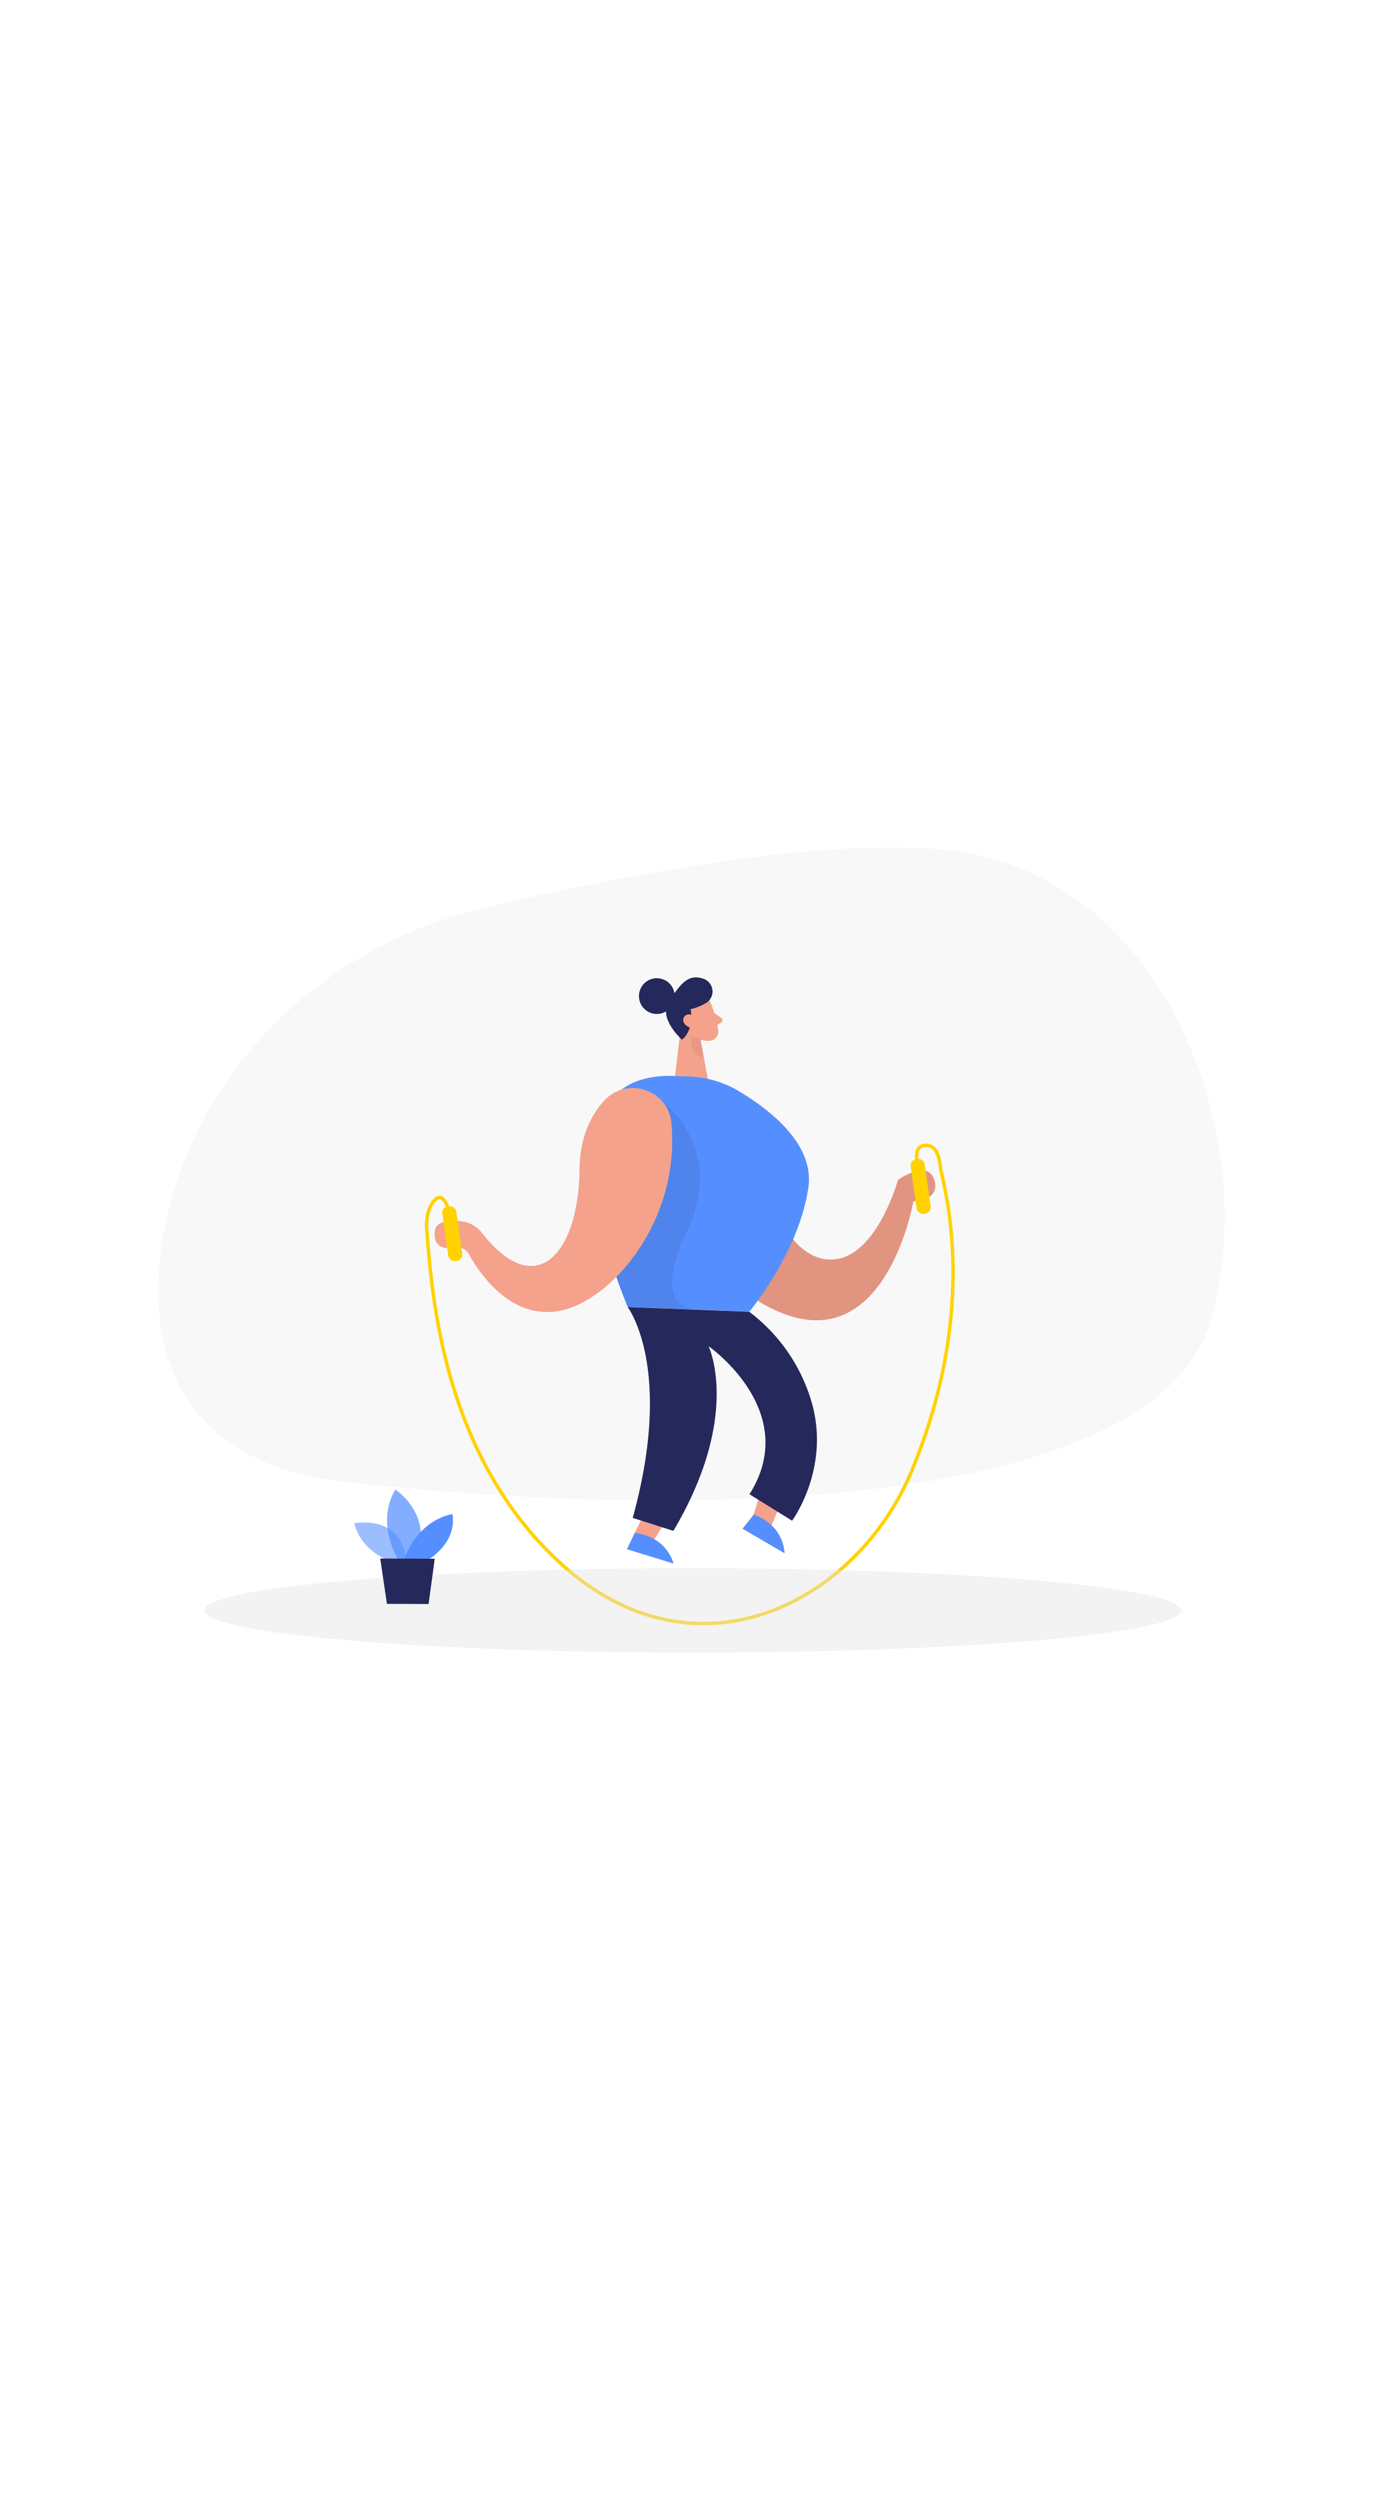 <svg id="Layer_1" data-name="Layer 1" xmlns="http://www.w3.org/2000/svg" viewBox="0 0 400 300" data-imageid="fitness-two-color-2f03d" imageName="Fitness" class="illustrations_image" style="width: 166px;"><path d="M139.56,51.22c-45,10.7-80.56,44.51-91,88-7.76,32.36-2,71.94,51.25,77.84,114.3,12.67,236.05,5.08,250.65-47.37S336.69,39.72,272.16,34.15C235.41,31,180.25,41.54,139.56,51.22Z" fill="#e6e6e6" opacity="0.3"/><polygon points="188.22 222.39 183.57 231.8 188.17 235.43 193.6 226.62 188.22 222.39" fill="#f4a28c"/><path d="M183.57,231.8l-2.24,4.72,13.48,4.15S193.07,232.94,183.57,231.8Z" fill="#558fff" class="target-color"/><polygon points="220.49 218.33 217.39 228.37 222.51 231.21 226.47 221.66 220.49 218.33" fill="#f4a28c"/><path d="M193.19,107.73c7.07-8.71,21.12-7.09,25.71,3.13a29,29,0,0,1,2.32,10.77c1,22.17,12.41,34.26,22.91,30.44s15.59-22.35,15.59-22.35,8.59-6.13,10.5,0-6.05,6.16-6.05,6.16-10.2,60-54.72,21.6C181.3,133.22,186,116.64,193.19,107.73Z" fill="#f4a28c"/><path d="M193.19,107.73c7.07-8.71,21.12-7.09,25.71,3.13a29,29,0,0,1,2.32,10.77c1,22.17,12.41,34.26,22.91,30.44s15.59-22.35,15.59-22.35,8.59-6.13,10.5,0-6.05,6.16-6.05,6.16-10.2,60-54.72,21.6C181.3,133.22,186,116.64,193.19,107.73Z" opacity="0.08"/><path d="M205.48,78.37a32.31,32.31,0,0,1,2.25,8.34,2.61,2.61,0,0,1-2.46,2.77,5.75,5.75,0,0,1-5.62-2.75l-2.88-3.84a4.68,4.68,0,0,1,.43-5.38C199.34,74.6,204.4,75.39,205.48,78.37Z" fill="#f4a28c"/><polygon points="197.24 82.75 195.23 99.67 204.77 100.79 202.38 87.93 197.24 82.75" fill="#f4a28c"/><path d="M206.6,81.45l2,1.47a.82.82,0,0,1-.09,1.4l-1.78,1Z" fill="#f4a28c"/><path d="M202.59,89A6.09,6.09,0,0,1,200,88s-1.08,6,3.56,6.32Z" fill="#ce8172" opacity="0.31"/><path d="M201,83.71s-.65-1.9-2-1.29-.46,3.35,1.57,3Z" fill="#f4a28c"/><path d="M204.37,78.47a15,15,0,0,1-4.62,1.88s1.2,5.75-2.49,8.83c0,0-7.28-6.34-3.62-11.45,3.07-4.28,5.2-7.83,9.87-6.14A3.89,3.89,0,0,1,204.37,78.47Z" fill="#24285b"/><circle cx="189.97" cy="76.58" r="5.17" fill="#24285b"/><path d="M201,83.13s-1.09-2-2.66-1-.52,3.53,2,3.63Z" fill="#f4a28c"/><path d="M195.23,99.67l4.24.17a29.94,29.94,0,0,1,14,4.1c8.82,5.2,22.19,15.32,20.33,28-2.73,18.79-17.07,35.87-17.07,35.87l-35.18-1.37S151.91,98.1,195.23,99.67Z" fill="#558fff" class="target-color"/><path d="M191.22,106.67s18.95,13.58,7.56,37.55,2.95,23.05,2.95,23.05l-20.21-.79-3.29-8.69Z" opacity="0.08"/><path d="M181.52,166.48S195,184,183,227.45l11.76,3.76c19.82-33.47,10.17-53.4,10.17-53.4s27,18.77,11.84,42.81l12.32,7.65s11.1-15,5.72-34.06a50.37,50.37,0,0,0-18.12-26.36Z" fill="#24285b"/><path d="M194.18,113.22c-.89-9.53-12.85-13.54-19.35-6.49-3.94,4.27-7.1,10.61-7.22,20-.3,24.39-12.59,38.27-28.17,18.38a8.93,8.93,0,0,0-6.28-3.45c-3.17-.28-7,0-7.38,2.68-.72,5.25,3.33,5.48,6.11,5a3.56,3.56,0,0,1,3.68,1.78c3.05,5.53,11.79,18.62,25.52,16.6C175.94,165.59,196.92,142.29,194.18,113.22Z" fill="#f4a28c"/><path d="M218,226.49l-3.25,4.09,12.17,7.11S227,229.78,218,226.49Z" fill="#558fff" class="target-color"/><path d="M130.82,142.28s-1.42-8.07-4-7.45c-1.28.31-3.85,3.6-3.39,9.38,1.54,19.31,4.8,65.51,38.78,96.46,39,35.51,85.61,11.46,101.52-26.9,20.12-48.52,8.77-83.57,8.36-87.19s-1.28-7-4.44-6.84-2.58,3.45-2.28,6.37" fill="none" stroke="#ffd200" stroke-miterlimit="10"/><rect x="128.77" y="137.28" width="4.09" height="15.97" rx="1.81" transform="translate(-19.02 19.71) rotate(-8.03)" fill="#ffd200"/><rect x="264.25" y="123.6" width="4.09" height="15.97" rx="1.81" transform="translate(-15.78 38.5) rotate(-8.03)" fill="#ffd200"/><ellipse cx="200.36" cy="254.21" rx="141.26" ry="12.21" fill="#e6e6e6" opacity="0.45"/><path d="M114,240.39s-9.45-2.58-11.51-11.37c0,0,14.64-3,15.06,12.15Z" fill="#558fff" opacity="0.58" class="target-color"/><path d="M115.13,239.45s-6.6-10.43-.79-20.19c0,0,11.13,7.07,6.19,20.22Z" fill="#558fff" opacity="0.73" class="target-color"/><path d="M116.83,239.46s3.49-11,14-13.11c0,0,2,7.16-6.82,13.14Z" fill="#558fff" class="target-color"/><polygon points="109.98 239.21 111.9 252.31 123.96 252.36 125.74 239.28 109.98 239.21" fill="#24285b"/></svg>